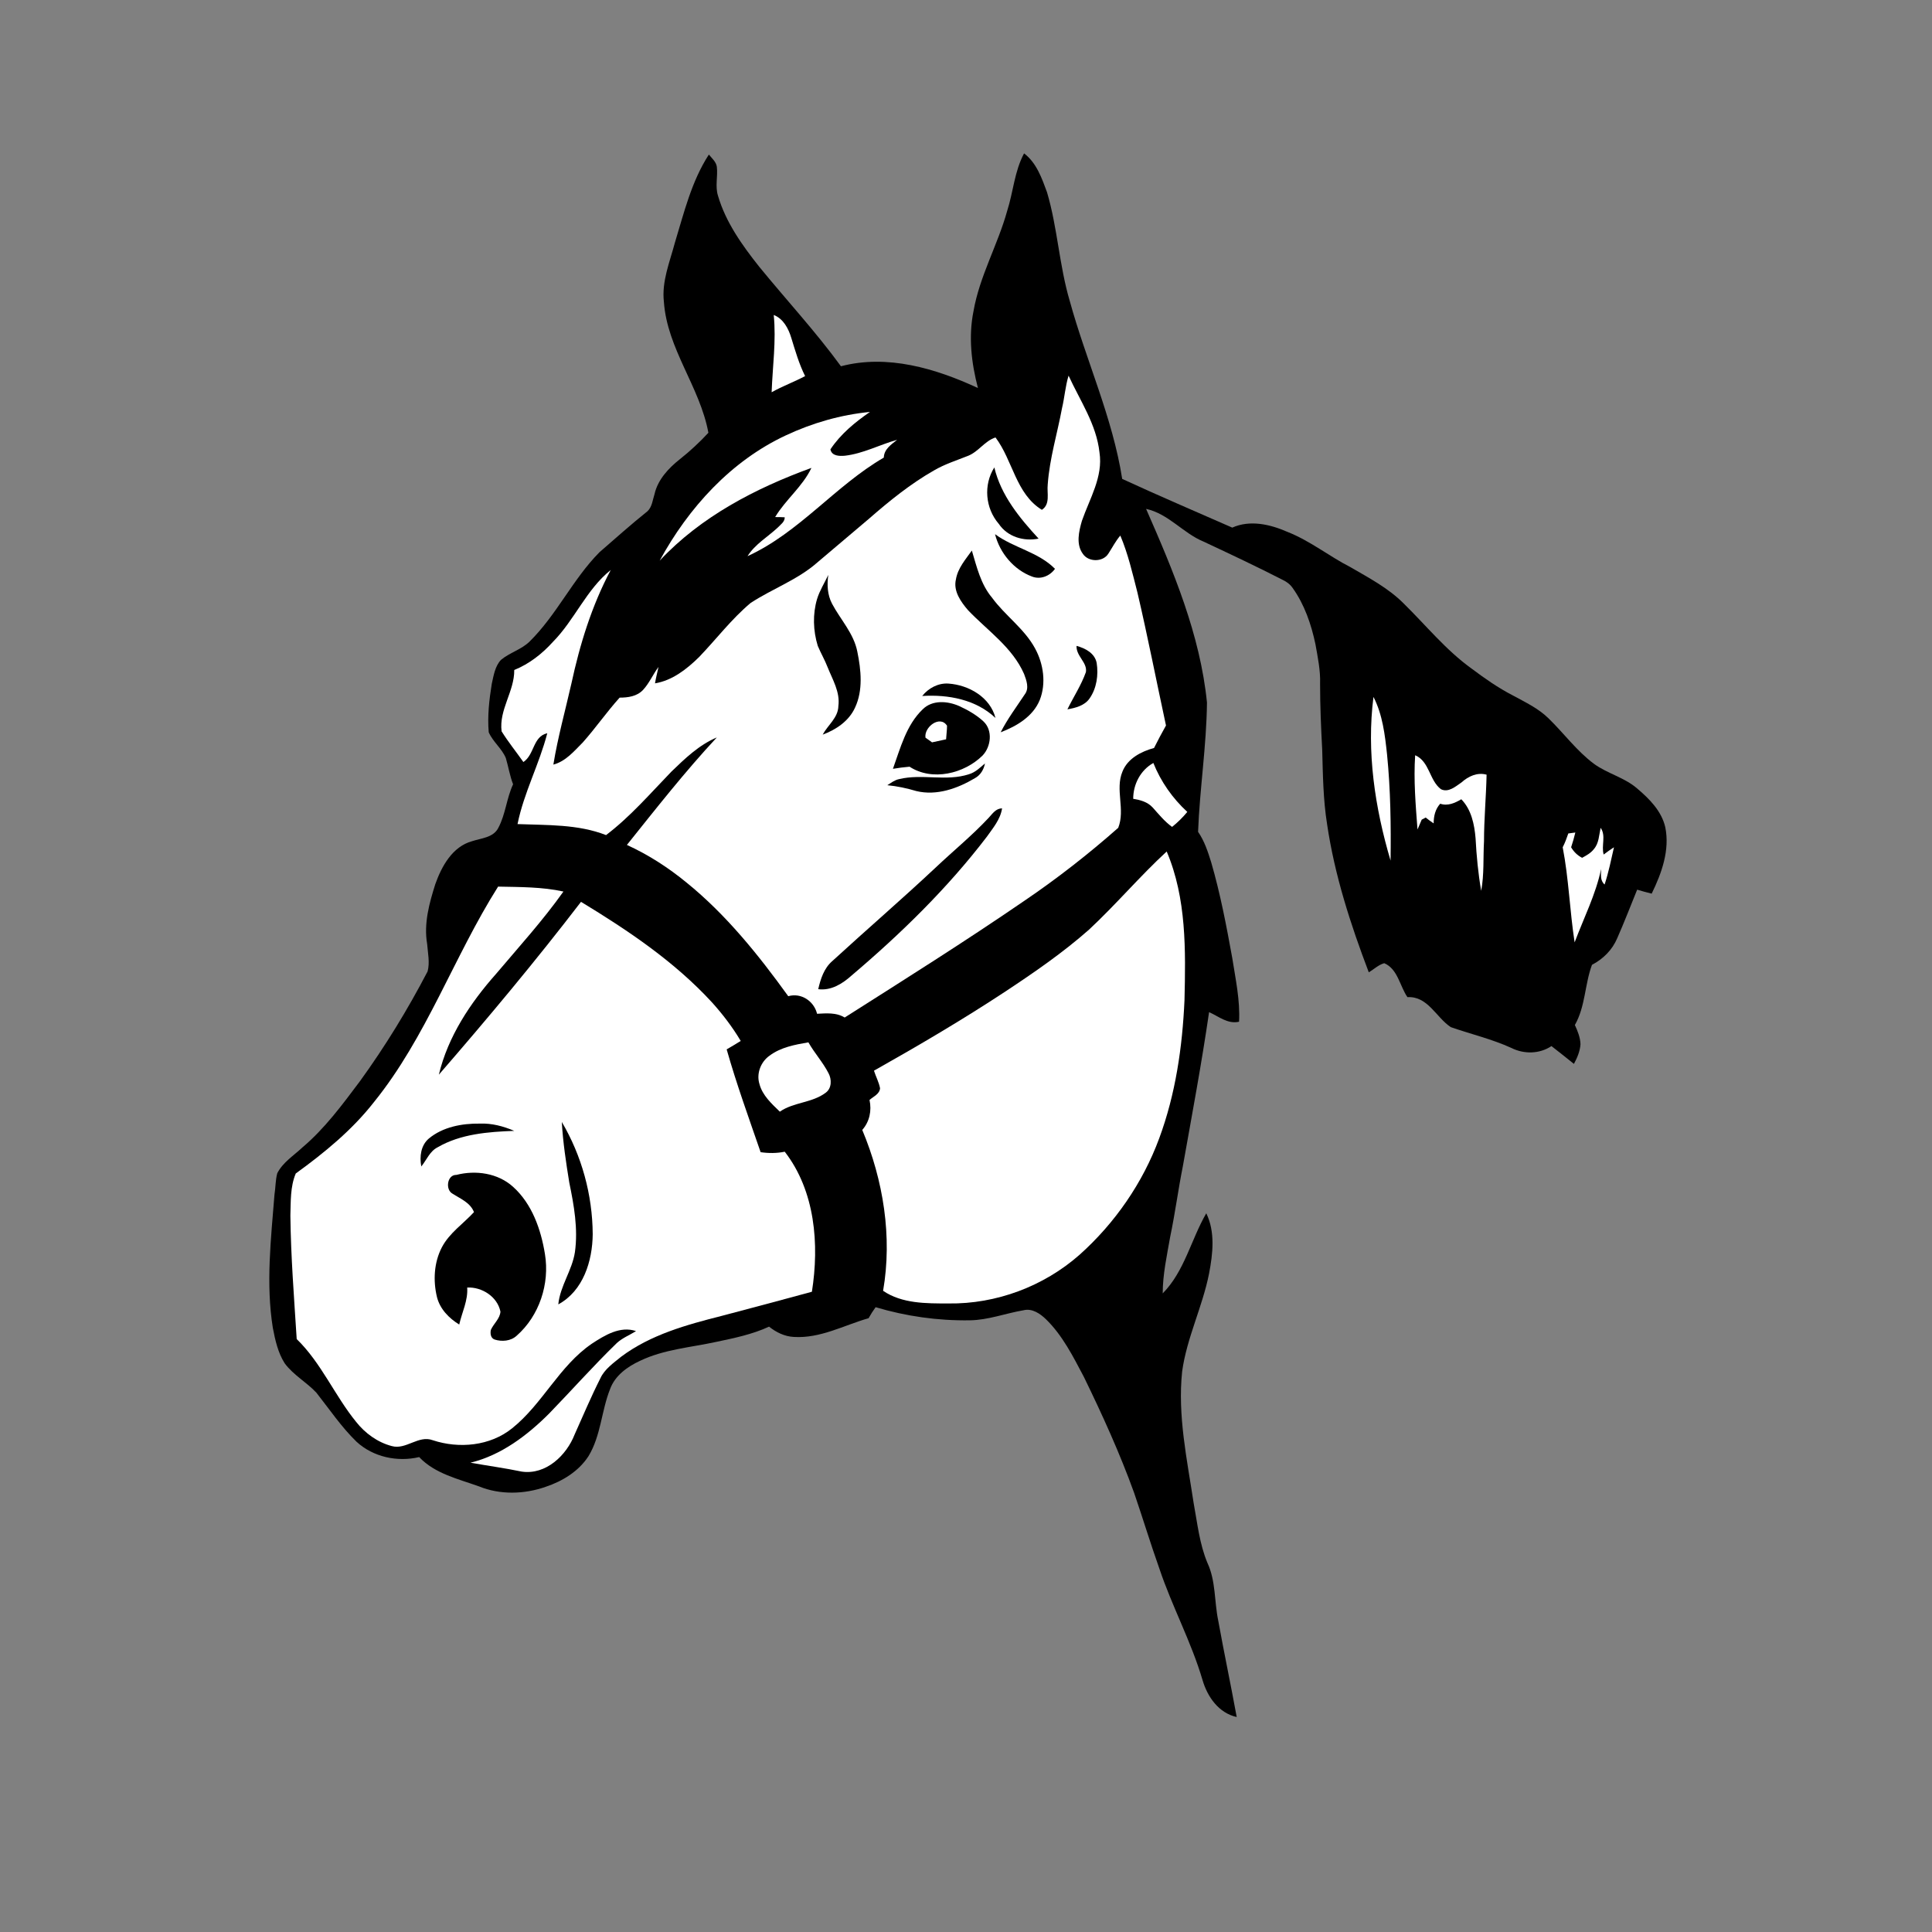 <?xml version="1.0" encoding="utf-8"?>
<!-- Generator: Adobe Illustrator 21.1.0, SVG Export Plug-In . SVG Version: 6.00 Build 0)  -->
<svg version="1.1" id="Layer_1" xmlns="http://www.w3.org/2000/svg" xmlns:xlink="http://www.w3.org/1999/xlink" x="0px" y="0px"
	 viewBox="0 0 825 825" style="enable-background:new 0 0 825 825;" xml:space="preserve">
<rect x="0" y="0" width="825" height="825" fill="#808080" stroke="none"/>
<style type="text/css">
	.st0{fill:#FFFFFF;}
</style>
<path d="M288.2,103.6c3.9-12.8,7.1-26.2,14.5-37.6c1.3,1.6,3.1,3.1,3.4,5.2c0.5,4.1-0.8,8.3,0.5,12.4c3.3,11.3,10.3,21.1,17.6,30.3
	c11.6,14.2,24.1,27.7,34.9,42.5c19.8-5.2,40.4,0.9,58.5,9.3c-2.8-10.7-4.1-21.9-1.9-32.8c2.6-15,10.4-28.4,14.4-42.9
	c2.6-8.1,3.1-16.9,7.2-24.5c5.3,4,7.6,10.6,9.8,16.6c4.5,15.2,5.2,31.2,9.7,46.4c7,25.5,18.3,49.8,22.4,76
	c15.6,7.2,31.3,13.9,47,20.8c7.6-3.4,16.2-1.4,23.5,1.8c9.7,3.8,17.8,10.4,27,15.1c7.9,4.6,16.1,8.9,22.6,15.4
	c9.6,9.4,18.1,20,29.1,27.9c5.6,4.2,11.3,8.2,17.5,11.4c5.3,2.9,10.9,5.5,15.3,9.8c6.6,6.4,12.1,14,19.5,19.5
	c5.8,4.2,13,5.8,18.4,10.5c5.2,4.4,10.4,9.6,12,16.5c2,9.8-1.5,19.6-5.8,28.4c-2.1-0.5-4.2-1.1-6.2-1.7c-2.8,6.9-5.5,13.9-8.5,20.7
	c-2.1,5-6,8.9-10.8,11.4c-3.1,8.4-2.8,17.8-7.3,25.7c1.2,2.6,2.3,5.3,2.4,8.2c-0.2,3-1.4,5.8-2.8,8.4c-3.2-2.6-6.4-5.1-9.6-7.6
	c-5.1,3.4-11.7,3.5-17.1,0.8c-8.3-3.8-17.3-5.9-25.9-8.9c-6.3-4.2-9.8-13.3-18.5-12.8c-3.3-4.8-4.1-12-9.9-14.5
	c-2.5,0.7-4.4,2.6-6.6,3.9c-7.8-20.5-14.6-41.5-17.8-63.2c-1.7-10.6-1.8-21.3-2.1-32c-0.5-9.3-0.9-18.7-0.9-28c0.2-5.7-1-11.4-2-17
	c-1.8-8.5-4.7-16.9-9.7-23.9c-1.1-1.6-2.6-2.7-4.3-3.5c-11.1-5.7-22.4-11-33.7-16.3c-8.8-3.6-15-11.9-24.6-14
	c11.6,26.4,23.1,53.7,26,82.7c-0.2,18.5-3.1,36.8-3.8,55.2c2.7,3.9,4.2,8.5,5.6,13c3.9,13.4,6.5,27.1,9,40.9
	c1.4,9,3.4,18.1,2.9,27.2c-4.9,1.1-8.7-2.3-12.8-4.1c-3.2,22-7.3,43.9-11.2,65.8c-2,10-3.3,20.1-5.4,30.1c-1.4,8-3.2,16.1-3.2,24.2
	c9.3-9.4,12.1-23,18.6-34.2c3.9,8,2.8,17.3,1.2,25.7c-2.8,14.2-9.5,27.4-11.5,41.8c-2,18.9,2.1,37.6,4.9,56.2
	c1.6,8.6,2.5,17.5,5.9,25.6c3.6,7.7,2.9,16.4,4.6,24.6c2.5,13.8,5.4,27.5,7.9,41.2c-7.7-1.7-12.5-8.6-14.6-15.8
	c-4.8-16.3-13-31.4-18.4-47.5c-3.8-10.7-7.1-21.6-10.8-32.4c-6.1-16.9-13.6-33.4-21.5-49.6c-4.6-8.7-9.1-17.7-16.2-24.6
	c-2.5-2.4-5.9-4.7-9.5-3.8c-7.7,1.3-15.1,4.2-23,4.3c-13.6,0.2-27.1-1.7-40.2-5.6c-1.1,1.5-2.1,3.1-3,4.7c-10.5,3-20.6,8.7-31.9,8
	c-4-0.2-7.6-2-10.6-4.4c-7.1,3.3-14.9,4.9-22.5,6.5c-11,2.4-22.4,3.2-32.6,8.1c-5.4,2.5-10.7,6.3-12.8,12.1
	c-3.7,9.3-3.9,19.9-9.2,28.6c-4.2,6.5-11.1,10.7-18.3,13.1c-9.1,3.2-19.5,3.5-28.5-0.2c-8.9-3.2-18.8-5.4-25.5-12.5
	c-9.3,2.2-19.6,0-26.7-6.5c-6.5-6.3-11.6-13.9-17.2-21c-4.2-4.5-9.8-7.5-13.5-12.5c-2.9-4.5-4.1-10-5.1-15.2
	c-3-18.8-0.8-37.9,0.7-56.8c0.5-3.1,0.4-6.2,1.2-9.2c2.4-4.7,7-7.5,10.7-11c9.6-8.1,17.1-18.3,24.6-28.3
	c10.8-14.9,20.4-30.6,28.9-46.9c1-3.8,0.1-7.8-0.2-11.7c-1.5-8.7,0.9-17.4,3.5-25.6c2.7-7.6,7.3-16,15.7-18.3
	c3.9-1.3,9.1-1.5,11.2-5.7c3.1-5.8,3.5-12.6,6.3-18.6c-1.4-3.6-2-7.5-3.1-11.2c-1.7-4.1-5.5-6.9-7.3-11c-0.6-6.9,0.2-13.9,1.3-20.7
	c0.8-3.6,1.4-7.5,3.9-10.2c3.7-3.1,8.7-4.4,12.2-7.8c11.6-11.4,18.5-26.7,29.9-38.2c6.8-5.9,13.5-11.9,20.5-17.5
	c2-1.9,2.2-4.9,3-7.3c1.4-6.2,6-11.1,10.8-14.9c4.3-3.4,8.4-7.2,12.2-11.3c-3.6-19.6-17.6-35.8-19-55.9
	C282.5,120.2,286,111.9,288.2,103.6z"/>
<path class="st0" d="M330.4,134.5c4.1,1.6,6.3,5.8,7.5,9.8c1.7,5.5,3.3,11.1,5.9,16.3c-4.7,2.5-9.7,4.3-14.3,6.9
	C329.9,156.5,331.5,145.5,330.4,134.5z"/>
<path class="st0" d="M453.5,174.3c1.1-4.6,1.4-9.3,2.8-13.9c4.9,10.7,11.9,20.8,13.2,32.8c1.6,10.4-4.2,19.7-7.5,29.2
	c-1.3,4.5-2.6,10,0.4,14.1c2.4,3.6,8.6,3.6,10.9-0.1c1.7-2.6,3.1-5.4,5.1-7.7c3.3,7.8,5.2,16.1,7.3,24.3
	c4.4,18.8,8.1,37.8,12.2,56.8c-1.8,3.2-3.5,6.4-5.1,9.6c-5.5,1.5-11.3,4.5-13.5,10.1c-3.2,7.7,1.3,16.2-1.8,24
	c-12.7,11.2-26,21.6-40,31.1c-25.2,17.3-51,33.5-76.8,49.9c-3.6-2.2-7.8-1.8-11.8-1.6c-1.3-5.4-6.8-9.1-12.3-7.5
	c-12.7-17.6-26.5-34.8-43.4-48.5c-7.8-6.4-16.3-11.9-25.5-16.1c12.5-15.6,24.8-31.3,38.4-45.9c-7.6,3.2-13.6,9-19.4,14.6
	c-9,9.3-17.5,19.2-27.9,27.1c-12-4.7-25.2-4.2-37.8-4.7c2.7-13.4,9.3-25.6,12.7-38.8c-6.2,1.4-5.4,9.1-10.2,12.3
	c-3.1-4.4-6.5-8.6-9.3-13.1c-1.2-9.2,5.5-17.1,5.4-26.2c6.4-2.6,11.9-6.9,16.5-12c9.3-9.4,14.3-22.4,24.7-30.7
	c-8.1,15.2-13.2,31.8-16.8,48.5c-2.6,11.5-5.8,22.9-7.7,34.6c5.3-1.4,8.9-5.8,12.6-9.5c5.5-6.2,10.2-13,15.7-19.1
	c3.5,0,7.4-0.5,10-3.3c2.7-2.9,4.2-6.6,6.6-9.8c-0.5,2.3-1.1,4.6-1.5,7c7.4-1.2,13.6-6.1,18.8-11.2c7.4-7.7,13.8-16.2,22-23.1
	c9.3-6.1,20.1-9.9,28.5-17.3c7.4-6.3,14.8-12.5,22.2-18.8c8.6-7.5,17.6-14.8,27.6-20.5c4.6-2.7,9.7-4.3,14.7-6.3
	c4.4-1.8,7-6.3,11.6-7.8c7.4,9.8,8.7,24.1,19.8,30.9c3.7-2.4,2.1-7.1,2.5-10.8C448.2,195.7,451.5,185.1,453.5,174.3z"/>
<path class="st0" d="M335.6,185.9c11.3-5.3,23.5-8.8,35.9-10c-6.4,4.4-12.6,9.5-16.9,16c0.6,2.9,3.9,2.9,6.2,2.7
	c7.8-0.9,14.8-4.7,22.3-6.8c-2.5,2-5.6,4-5.7,7.6c-20.8,12.1-36.1,32-58.2,42.1c3.2-5.1,8.6-8.2,12.9-12.2c1.2-1.3,3-2.4,3-4.4
	c-1.4-0.1-2.7-0.1-4.1-0.1c4.5-7.5,11.7-13,15.5-21c-23.9,8.7-47.2,20.8-64.8,39.6C294,216.8,312.2,196.8,335.6,185.9z"/>
<path d="M424.6,199.6c2.8,11.9,10.8,21.6,18.9,30.4c-6.4,1.3-13.3-0.8-17-6.3C420.7,217,419.9,207,424.6,199.6z"/>
<path d="M424.9,228.1c8,5.9,18.5,7.6,25.6,14.8c-2.2,3.1-6.2,4.7-9.8,3.3C432.9,243.3,426.9,236.1,424.9,228.1z"/>
<path d="M408.2,247.4c0.8-4.8,4.1-8.5,6.8-12.3c2.1,7,3.8,14.4,8.6,20.1c5.6,7.7,13.8,13.2,18.4,21.7c3.6,6.6,4.8,14.9,2,22
	c-2.9,7.1-9.9,11.2-16.7,13.8c2.9-5.7,6.8-10.9,10.3-16.2c2-2.6,0.7-6-0.3-8.7c-5-11.4-15.6-18.5-23.9-27.2
	C410.3,257,407,252.4,408.2,247.4z"/>
<path d="M348.9,255.8c1.1-3.6,3.2-6.9,4.8-10.3c-0.6,4.1-0.4,8.5,1.6,12.3c3.6,6.8,9.3,12.7,10.8,20.5c1.6,7.8,2.5,16.5-1,23.9
	c-2.6,5.7-8.1,9.4-13.8,11.5c2.2-4.1,6.6-7.2,6.7-12.2c0.8-6-2.5-11.3-4.6-16.6c-1.2-3.1-2.9-6-4.2-9.1
	C347.2,269.3,347,262.2,348.9,255.8z"/>
<path d="M459.7,275.8c3.7,1,7.8,3.1,8.6,7.3c0.8,5.1,0,10.8-3,15.1c-2.1,3.1-6,4.1-9.5,4.7c2.6-5.3,5.9-10.3,7.9-15.9
	C464.4,282.9,459.5,280.2,459.7,275.8z"/>
<path d="M393.8,297.2c2.7-3.4,6.9-5.6,11.2-5.3c8.7,0.6,17.8,5.8,20.1,14.7C416.8,298.7,404.9,296.5,393.8,297.2z"/>
<path class="st0" d="M586.5,297.6c3.9,7.6,4.9,16.2,5.8,24.6c1.5,15,1.7,30.2,1.5,45.3C587.1,344.9,583.5,321,586.5,297.6z"/>
<path d="M394,302.9c4.1-4.1,10.6-3.6,15.6-1.4c3.7,1.7,7.4,3.8,10.4,6.6c4,3.8,3.2,10.7-0.4,14.5c-7.9,7.8-21.5,11.1-31.2,4.8
	c-2.4,0.2-4.8,0.5-7.1,0.9C384.5,319.4,387,309.6,394,302.9z"/>
<path class="st0" d="M395.2,315c-0.7-4.5,6.2-9.8,9.2-5.1c0,1.9-0.3,3.8-0.4,5.8c-2,0.4-4,0.9-6,1.3
	C397,316.3,396.1,315.6,395.2,315z"/>
<path class="st0" d="M604.3,322.5c6.2,2.7,6,10.7,11,14.5c3.2,1.6,6.3-1.2,8.8-2.9c2.9-2.6,6.7-4.4,10.7-3.3
	c-0.2,9.5-1.1,18.9-1.1,28.4c-0.4,7.1,0.1,14.2-1.2,21.2c-1.3-7.4-2-14.9-2.4-22.4c-0.5-6-1.8-12.3-6.1-16.7c-2.7,1.6-5.8,3-9,1.9
	c-2.1,2.3-2.8,5.3-2.8,8.4c-1.2-0.8-2.3-1.6-3.4-2.5c-0.4,0.2-1.2,0.7-1.7,0.9c-0.6,1.4-1.2,2.8-1.8,4.2
	C604.5,343.6,603.6,333.1,604.3,322.5z"/>
<path class="st0" d="M483.9,341.1c0-6.2,3.1-12.2,8.6-15.3c3.2,8,8.2,15.1,14.5,20.9c-1.9,2.3-4.1,4.5-6.5,6.4
	c-3.2-2.3-5.7-5.4-8.3-8.3C490,342.4,486.9,341.6,483.9,341.1z"/>
<path d="M413.8,330.6c2.7-0.8,4.7-2.8,6.8-4.6c-0.5,2.6-1.9,5-4.3,6.3c-7.4,4.4-16.3,7.6-25,5.5c-4-1.2-8.2-2.1-12.4-2.5
	c1.6-1,3.1-2.2,5-2.6C393.8,330.3,404.1,333.8,413.8,330.6z"/>
<path d="M422.2,349.2c1.6-1.7,3-4,5.7-4c-0.7,4.7-3.9,8.4-6.5,12.1c-16.8,22-36.7,41.4-57.8,59.3c-3.9,3.5-8.7,6.5-14.2,5.8
	c1-4.4,2.5-9,6-12c14.6-13.4,29.6-26.3,44.1-39.9C407,363.4,415.1,356.8,422.2,349.2z"/>
<path class="st0" d="M683.5,353.5c2.4,3.4,0.2,7.6,1.3,11.4c1.4-1.1,2.9-2.1,4.4-3.1c-1.2,5.3-2.3,10.7-4,15.9
	c-2-1.7-1.5-4.3-1.5-6.6c-2.3,10.9-7.4,20.9-11.3,31.3c-2.1-13.5-2.5-27.2-5.1-40.6c1-1.9,1.7-3.9,2.4-5.9c0.8-0.1,2.3-0.3,3-0.4
	c-0.5,2.1-1.1,4.2-1.8,6.3c1.1,1.9,2.7,3.5,4.7,4.5c1.8-1,3.7-2,5-3.7C682.8,360.1,682.8,356.6,683.5,353.5z"/>
<path class="st0" d="M465,397c11.5-10.7,21.7-22.8,33.2-33.4c8.5,20,8.1,42.2,7.6,63.5c-0.9,20-3.8,40.1-10.8,59
	c-7,19-18.9,36.2-34,49.7c-15.3,13.5-35.6,21.1-56,20.8c-9.5,0-19.8,0.1-27.9-5.4c4-23.1,0.1-47.2-8.9-68.7
	c3.1-3.5,4.1-8.2,3.1-12.8c1.7-1.5,4.3-2.5,4.5-5c-0.5-2.6-1.8-5-2.6-7.5c19-10.7,37.9-21.8,56.1-33.8
	C441.7,415.2,453.9,406.8,465,397z"/>
<path class="st0" d="M159.7,470.6c22.4-27.7,34.1-62.1,53-92c9.3,0.2,18.8,0.1,27.9,2.1c-8.8,12.4-19,23.6-28.8,35.2
	c-11,12.4-20.5,26.7-24.4,43c20.9-24.1,41.3-48.5,60.7-73.8c20.1,12.2,39.9,25.5,55.9,42.9c4.6,5.1,8.8,10.6,12.3,16.5
	c-2,1.3-4,2.4-6,3.6c4.2,14.8,9.5,29.4,14.5,43.9c3.4,0.5,6.9,0.5,10.3-0.2c13,16.8,14.8,39.5,11.6,59.8
	c-12.8,3.5-25.6,6.9-38.5,10.3c-15,3.8-30.3,8-42.9,17.4c-3.3,2.7-7.1,5.3-8.9,9.2c-4,7.9-7.4,16-11,24c-3.5,9-12.3,17.4-22.6,15.9
	c-7.2-1.5-14.6-2.5-21.9-3.8c13.1-3.2,24.2-11.6,33.6-21c9.7-10,18.9-20.4,28.9-30.1c2.4-2.2,5.5-3.4,8.2-5.1
	c-6.8-2.3-13.4,1.8-18.9,5.4c-13.9,9.5-21,25.7-34,36.1c-9.4,7.6-22.7,8.8-33.9,5.1c-6.1-2.3-11.4,4.2-17.5,2.5
	c-6.1-1.6-11.4-5.5-15.2-10.3c-9.2-11.3-14.9-25.2-25.4-35.4c-1.1-17.5-2.5-35.1-2.7-52.7c0.2-6-0.1-12.3,2.3-18
	C138.6,492.2,150.4,482.5,159.7,470.6z"/>
<path class="st0" d="M328.6,450.8c4.8-3.6,10.8-4.7,16.6-5.7c2.6,4.6,6.2,8.5,8.6,13.2c1.4,2.6,1.4,6.4-1.2,8.3
	c-5.8,4.4-13.7,4-19.6,8.1c-3.5-3.4-7.4-6.9-8.7-11.8C322.9,458.4,324.9,453.4,328.6,450.8z"/>
<path d="M183.1,486.2c6-5,14.2-6.5,21.8-6.4c5.1-0.2,10,1.1,14.7,3.1c-11.1,0.4-22.9,1.3-32.7,7c-3.4,1.7-4.7,5.4-7,8.2
	C179.1,493.9,179.7,489.1,183.1,486.2z"/>
<path d="M239.9,479.1c8.5,14.4,13.1,31.1,13.2,47.9c-0.1,11.4-4,24.2-14.7,30c0.8-7.9,5.9-14.5,7.1-22.3c1.4-10-0.4-20-2.4-29.7
	C241.7,496.4,240.4,487.8,239.9,479.1z"/>
<path d="M194.9,501.7c8.2-2.1,17.7-0.8,24.2,5.1c8.1,7.3,11.9,18.2,13.6,28.7c2.1,12.7-2.4,26.4-12.1,34.9c-2.5,2.3-6.3,2.6-9.4,1.6
	c-1.7-0.6-1.9-2.6-1.6-4.1c1.2-2.7,3.9-4.8,4.1-7.8c-1.3-6.4-7.9-10.6-14.2-10.3c0.4,5.5-2.2,10.5-3.4,15.8
	c-4.4-2.7-8.2-6.6-9.5-11.7c-1.7-7-1.3-14.8,2.1-21.3c3.2-6.1,9.1-10,13.7-15c-1.6-4.1-5.8-5.7-9.2-7.9
	C190.1,508,190.9,501.6,194.9,501.7z"/>
</svg>
